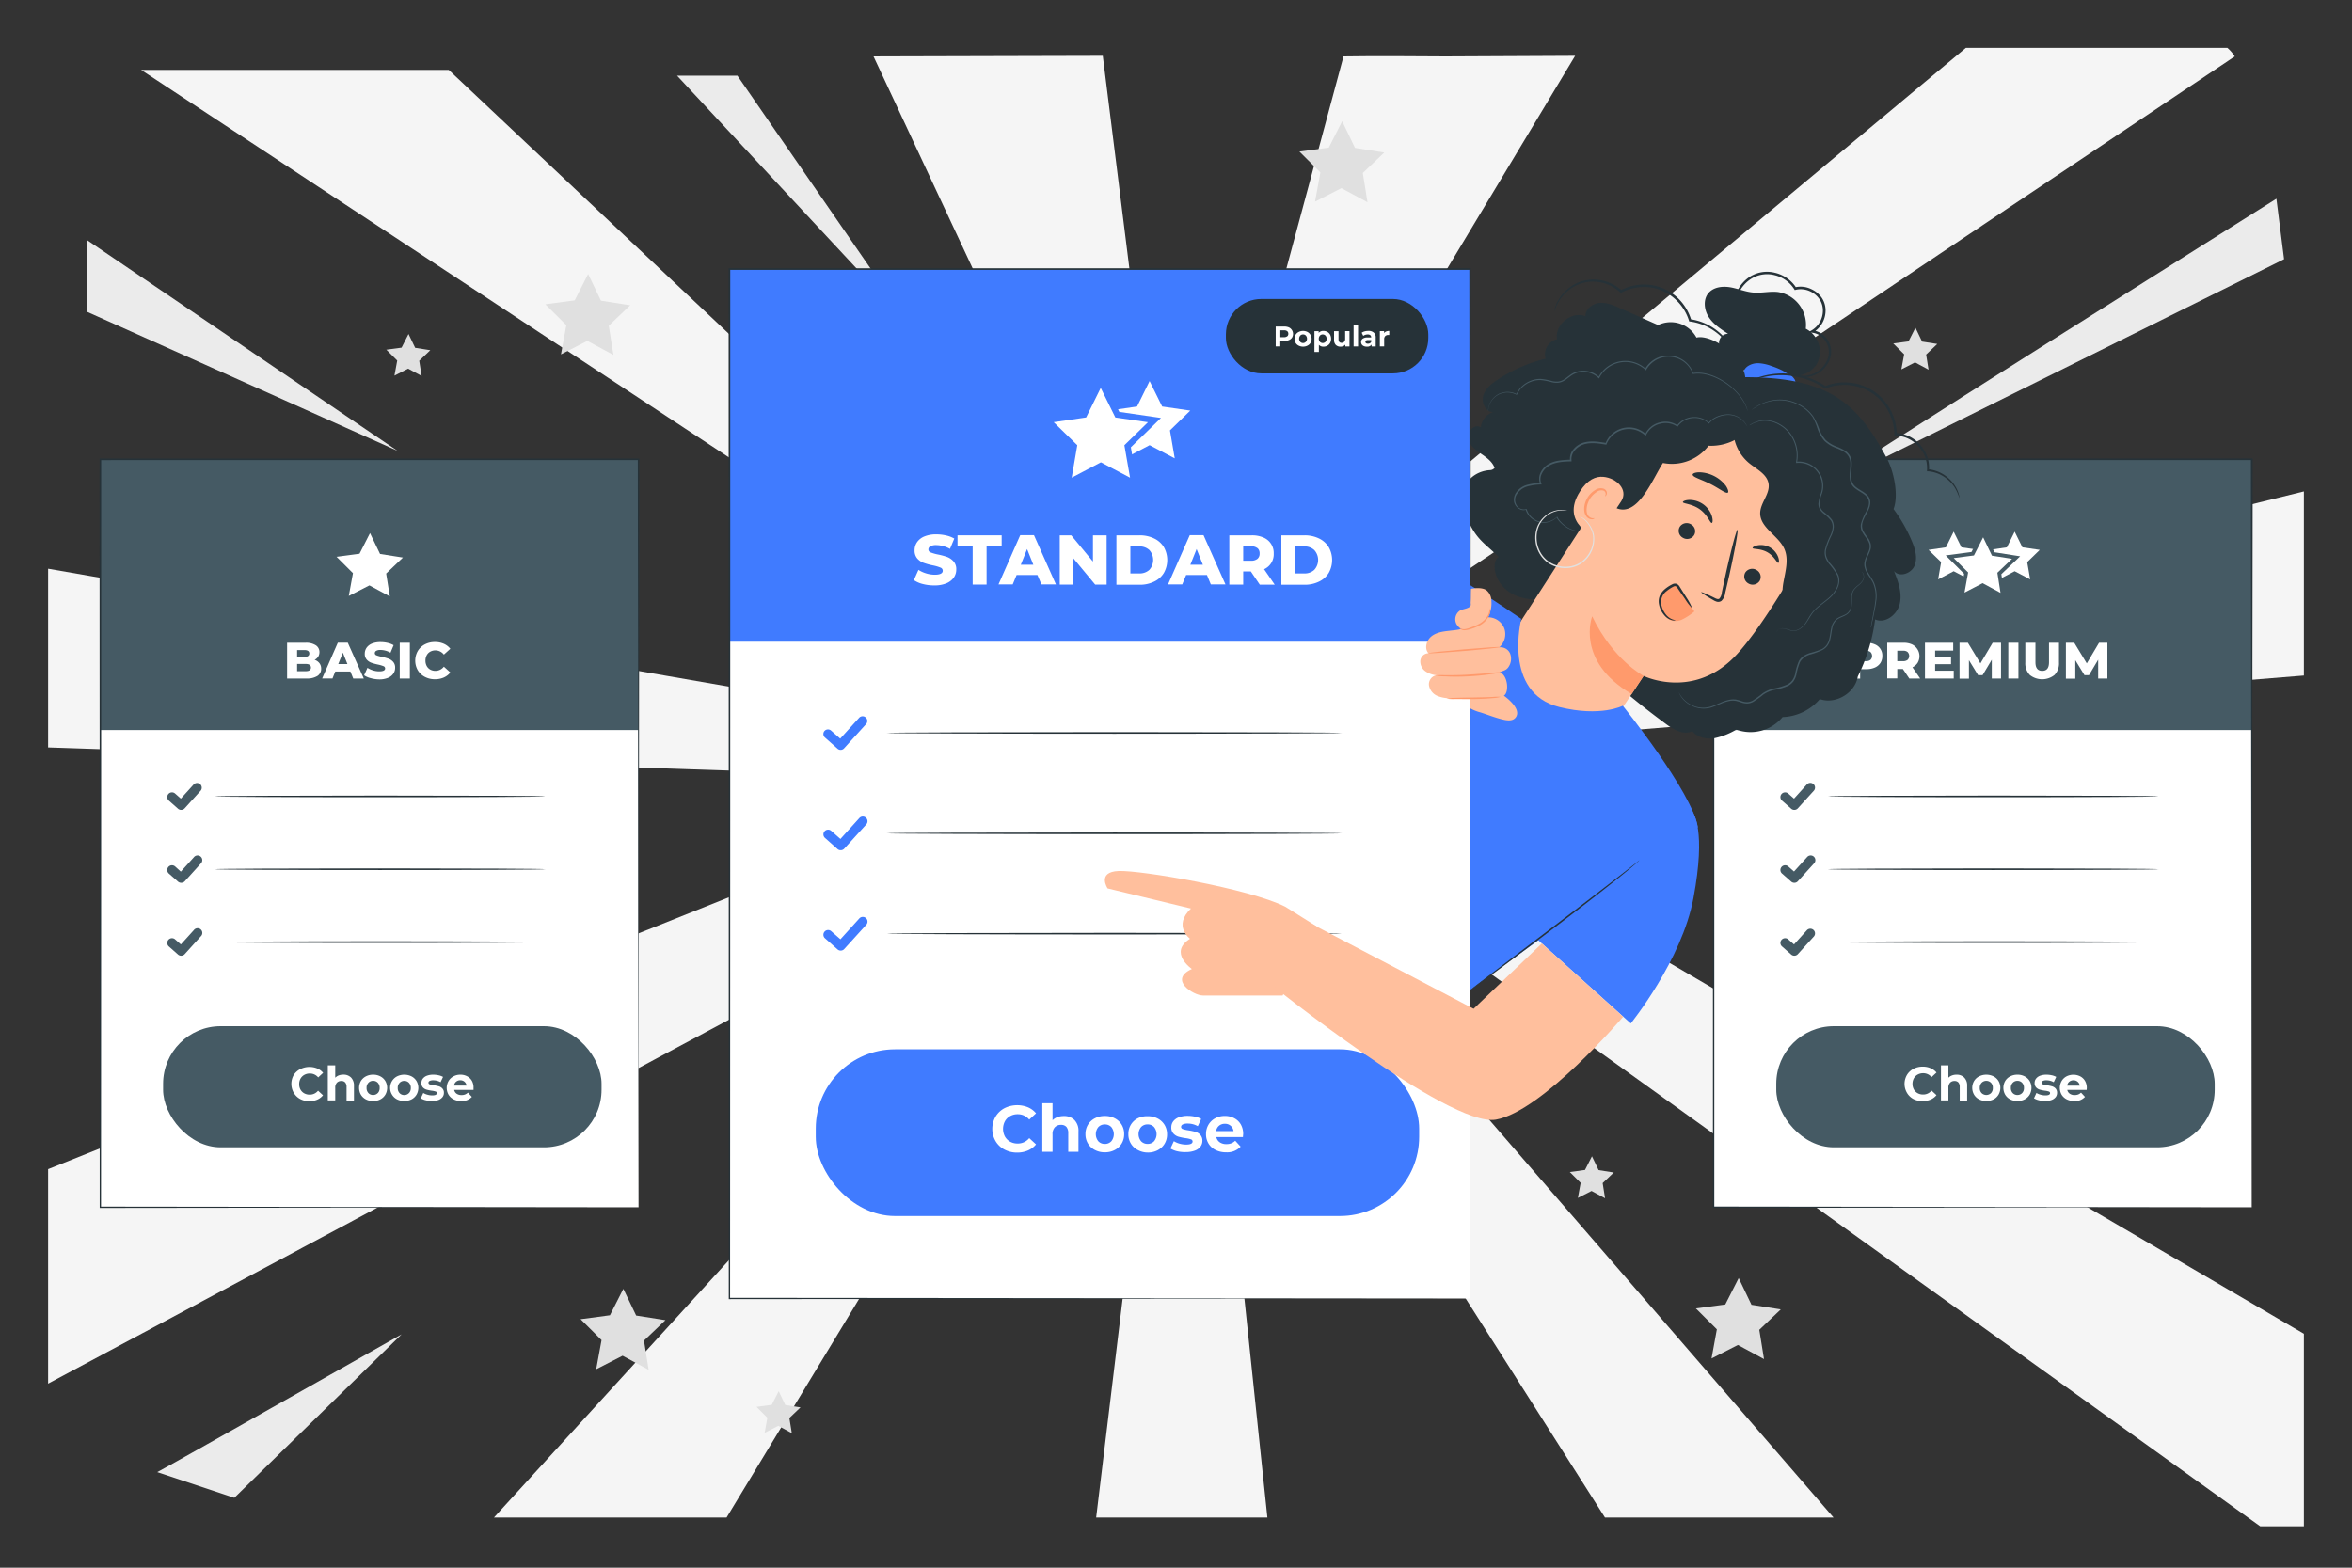 <svg xmlns="http://www.w3.org/2000/svg" viewBox="0 0 750 500"><rect x="0" y="0" width="750" height="500" fill="#333333" stroke="none"/><g id="freepik--background-complete--inject-41"><polygon points="378.68 241.55 378.71 241.56 378.7 241.53 378.68 241.54 378.68 241.55" style="fill:#f5f5f5"></polygon><polygon points="378.81 241.79 378.82 241.81 378.82 241.81 378.81 241.79" style="fill:#f5f5f5"></polygon><polygon points="378.87 241.66 378.88 241.69 378.9 241.65 378.87 241.66" style="fill:#f5f5f5"></polygon><path d="M425.78,144.6l.21.11L502.28,17.8,460.91,18s-25.16-.19-32.5,0L396.82,135.33l.44.07-18.14,105Z" style="fill:#f5f5f5"></path><path d="M710.27,15.27h-83.4L451.2,161.89l.2.17L379.07,241.3,712.61,18A12.47,12.47,0,0,0,710.27,15.27Z" style="fill:#f5f5f5"></path><path d="M734.66,156.74,380.61,244,379,242.07l.89,2.08-.41.1-.35-.11.2-.12-.31.08h0l.27-.52-.32.35,0,.14h0l-.18-1.69-.18,1.53-.11-.14.06.16-.33-.11-.61-.57.62-1-.79.87-.51-.49,1.27-.77-1.63.44-233.48-220H45L290,183.83h0l86.08,58.59-3.3.89L15.34,181.39v57L239,246s-1.35,3-1.35,3l129.77-4.24L275,269.6c0-.13-.06-.25-.1-.38L15.34,372.89V441.3L304.52,286.71l69.24-42.18,2.43-.07L157.51,484h74.18l145.2-239.6,1.64-.05L349.54,484h54.6L379,244.5l.24.22-.25-.31,1.47,1,40.4,95.18-.21.09L511.79,484h72.88L446.85,324.75a.27.27,0,0,0-.08.07l-63.35-77.39,84.18,57.29a1.27,1.27,0,0,0-.13.19L720.73,486.8h13.93V425.39L481.07,277.1l-.06.17-99.37-32-.88-1.08,353.9-28.73ZM376.64,244l-1.52-.26,1.5-.92.67.46Zm1.91.29-.11,0-1.32-.23.39-.65.56.39-.38-.13.85.58h0Zm.44.14h0l0-.12h.5l-.44.12,1,0-.44-.14.38,0,.23.54Z" style="fill:#f5f5f5"></path><path d="M336.75,142.45h0l41.85,98.64-12.34-106.5h0L351.65,17.8S274,18,278.55,18Z" style="fill:#f5f5f5"></path><polygon points="378.52 241.9 378.39 242.7 378.73 242 378.7 241.71 378.52 241.9" style="fill:#f5f5f5"></polygon><polygon points="378.83 241.66 378.85 241.68 378.85 241.66 378.83 241.66" style="fill:#f5f5f5"></polygon><path d="M578.72,156.94c2.66-2.69,147.17-93.56,147.17-93.56l2.45,19.29Z" style="fill:#ebebeb"></path><polygon points="290.36 104.12 235.14 24.14 215.9 24.14 290.36 104.12" style="fill:#ebebeb"></polygon><polygon points="27.69 76.54 27.69 99.41 126.74 143.78 27.69 76.54" style="fill:#ebebeb"></polygon><path d="M50.14,469.52c3-1.49,77.92-43.94,77.92-43.94L74.72,477.71Z" style="fill:#ebebeb"></path><polygon points="195.61 113.21 187.3 108.72 178.88 113.02 180.59 103.72 173.9 97.05 183.26 95.8 187.54 87.38 191.63 95.9 200.96 97.36 194.12 103.88 195.61 113.21" style="fill:#e0e0e0"></polygon><polygon points="436.06 64.5 427.75 60.01 419.33 64.31 421.04 55.01 414.35 48.34 423.71 47.09 427.99 38.66 432.08 47.18 441.41 48.65 434.57 55.17 436.06 64.5" style="fill:#e0e0e0"></polygon><polygon points="206.84 436.9 198.53 432.4 190.11 436.71 191.82 427.41 185.13 420.74 194.49 419.49 198.77 411.06 202.86 419.58 212.19 421.05 205.35 427.57 206.84 436.9" style="fill:#e0e0e0"></polygon><polygon points="562.5 433.47 554.18 428.97 545.77 433.27 547.47 423.98 540.78 417.31 550.15 416.06 554.43 407.63 558.51 416.15 567.85 417.62 561 424.13 562.5 433.47" style="fill:#e0e0e0"></polygon><polygon points="134.45 119.91 130.14 117.58 125.78 119.81 126.67 114.99 123.2 111.53 128.05 110.88 130.27 106.52 132.39 110.93 137.22 111.69 133.68 115.07 134.45 119.91" style="fill:#e0e0e0"></polygon><polygon points="252.49 457.09 248.18 454.76 243.82 456.99 244.7 452.17 241.23 448.71 246.09 448.06 248.31 443.7 250.42 448.12 255.26 448.87 251.71 452.25 252.49 457.09" style="fill:#e0e0e0"></polygon><polygon points="511.82 382.18 507.51 379.85 503.15 382.07 504.04 377.26 500.57 373.8 505.42 373.15 507.64 368.79 509.76 373.2 514.6 373.96 511.05 377.34 511.82 382.18" style="fill:#e0e0e0"></polygon><polygon points="614.97 117.91 610.66 115.58 606.3 117.81 607.19 113 603.72 109.54 608.57 108.89 610.79 104.52 612.91 108.94 617.75 109.7 614.2 113.08 614.97 117.91" style="fill:#e0e0e0"></polygon></g><g id="freepik--premium-option--inject-41"><rect x="546.39" y="146.49" width="171.63" height="238.56" style="fill:#fff"></rect><rect x="546.39" y="146.49" width="171.63" height="86.35" style="fill:#455a64"></rect><path d="M688.3,254c0,.15-23.6.27-52.7.27s-52.7-.12-52.7-.27,23.59-.26,52.7-.26S688.3,253.83,688.3,254Z" style="fill:#263238"></path><path d="M688.3,277.23c0,.14-23.6.26-52.7.26s-52.7-.12-52.7-.26,23.59-.26,52.7-.26S688.3,277.09,688.3,277.23Z" style="fill:#263238"></path><path d="M688.3,300.49c0,.14-23.6.26-52.7.26s-52.7-.12-52.7-.26,23.59-.27,52.7-.27S688.3,300.34,688.3,300.49Z" style="fill:#263238"></path><rect x="566.41" y="327.3" width="139.81" height="38.63" rx="18.36" style="fill:#455a64"></rect><path d="M597.85,205.51a3.81,3.81,0,0,1,2.38,3.71,4,4,0,0,1-.61,2.23,4.07,4.07,0,0,1-1.77,1.46,6.55,6.55,0,0,1-2.69.52h-2v3h-3.23V205h5.22A6.39,6.39,0,0,1,597.85,205.51Zm-1.38,4.94a1.78,1.78,0,0,0,0-2.47,2.2,2.2,0,0,0-1.5-.44h-1.8v3.34H595A2.26,2.26,0,0,0,596.47,210.45Z" style="fill:#fff"></path><path d="M606.79,213.38H605v3H601.8V205H607a6.39,6.39,0,0,1,2.69.52,4.17,4.17,0,0,1,1.81,5.87,4,4,0,0,1-1.66,1.44l2.46,3.59h-3.46Zm1.54-5.4a2.2,2.2,0,0,0-1.5-.44H605v3.34h1.8a2.26,2.26,0,0,0,1.5-.43,1.78,1.78,0,0,0,0-2.47Z" style="fill:#fff"></path><path d="M623,213.92v2.49h-9.17V205h9v2.5h-5.76v1.92h5.07v2.42h-5.07v2.09Z" style="fill:#fff"></path><path d="M635.14,216.41l0-6-2.94,4.93h-1.43l-2.92-4.77v5.89h-3V205h2.66l4,6.59,3.91-6.59h2.66l0,11.42Z" style="fill:#fff"></path><path d="M640.4,205h3.23v11.42H640.4Z" style="fill:#fff"></path><path d="M647.24,215.25a5.25,5.25,0,0,1-1.41-3.93V205h3.23v6.23c0,1.83.72,2.74,2.17,2.74s2.15-.91,2.15-2.74V205h3.18v6.33a5.25,5.25,0,0,1-1.41,3.93,6.32,6.32,0,0,1-7.91,0Z" style="fill:#fff"></path><path d="M669.06,216.41l0-6-2.93,4.93h-1.44l-2.92-4.77v5.89h-3V205h2.66l4,6.59,3.91-6.59H672l0,11.42Z" style="fill:#fff"></path><path d="M610.13,350.52a5.18,5.18,0,0,1-2.06-2,5.65,5.65,0,0,1,0-5.66,5.23,5.23,0,0,1,2.06-1.95,6.13,6.13,0,0,1,3-.71,6,6,0,0,1,2.49.49,4.92,4.92,0,0,1,1.88,1.39l-1.58,1.46a3.4,3.4,0,0,0-2.67-1.25,3.54,3.54,0,0,0-1.76.44,3.1,3.1,0,0,0-1.21,1.2,3.67,3.67,0,0,0-.43,1.76,3.61,3.61,0,0,0,.43,1.76,3.06,3.06,0,0,0,1.21,1.21,3.53,3.53,0,0,0,1.76.43,3.38,3.38,0,0,0,2.67-1.26l1.58,1.46a5,5,0,0,1-1.88,1.41,6.35,6.35,0,0,1-2.51.48A6.07,6.07,0,0,1,610.13,350.52Z" style="fill:#fff"></path><path d="M626.34,343.67a3.59,3.59,0,0,1,.94,2.7V351h-2.37v-4.31a2.12,2.12,0,0,0-.42-1.44,1.58,1.58,0,0,0-1.23-.48,1.89,1.89,0,0,0-1.43.55,2.32,2.32,0,0,0-.53,1.65v4h-2.37V339.79h2.37v3.94a3.17,3.17,0,0,1,1.14-.72,4,4,0,0,1,1.45-.25A3.33,3.33,0,0,1,626.34,343.67Z" style="fill:#fff"></path><path d="M631.08,350.63a4,4,0,0,1-1.6-1.5,4.35,4.35,0,0,1,0-4.34,4,4,0,0,1,1.6-1.49,5.21,5.21,0,0,1,4.62,0,4,4,0,0,1,1.59,1.49,4.35,4.35,0,0,1,0,4.34,4,4,0,0,1-1.59,1.5,5.3,5.3,0,0,1-4.62,0Zm3.81-2a2.29,2.29,0,0,0,.58-1.65,2.25,2.25,0,0,0-.58-1.64,2.12,2.12,0,0,0-3,0,2.22,2.22,0,0,0-.59,1.64,2.26,2.26,0,0,0,.59,1.65,2.15,2.15,0,0,0,3,0Z" style="fill:#fff"></path><path d="M641,350.63a4.06,4.06,0,0,1-1.6-1.5,4.42,4.42,0,0,1,0-4.34,4,4,0,0,1,1.6-1.49,4.93,4.93,0,0,1,2.32-.54,4.79,4.79,0,0,1,2.3.54,4,4,0,0,1,1.6,1.49,4.42,4.42,0,0,1,0,4.34,4.06,4.06,0,0,1-1.6,1.5,4.91,4.91,0,0,1-2.3.53A5,5,0,0,1,641,350.63Zm3.81-2a2.3,2.3,0,0,0,.59-1.65,2.26,2.26,0,0,0-.59-1.64,2,2,0,0,0-1.49-.62,2,2,0,0,0-1.5.62,2.22,2.22,0,0,0-.6,1.64,2.26,2.26,0,0,0,.6,1.65,2,2,0,0,0,1.5.61A2,2,0,0,0,644.82,348.61Z" style="fill:#fff"></path><path d="M650.14,350.91a4.89,4.89,0,0,1-1.55-.63l.79-1.7a4.57,4.57,0,0,0,1.32.57,5.43,5.43,0,0,0,1.52.22c1,0,1.5-.24,1.5-.74a.53.53,0,0,0-.41-.5,6,6,0,0,0-1.26-.26,11.87,11.87,0,0,1-1.65-.35,2.48,2.48,0,0,1-1.13-.7,2,2,0,0,1-.48-1.42,2.21,2.21,0,0,1,.45-1.37,2.89,2.89,0,0,1,1.3-.94,5.65,5.65,0,0,1,2-.33,7.75,7.75,0,0,1,1.72.19,5.09,5.09,0,0,1,1.42.52l-.79,1.69a4.65,4.65,0,0,0-2.35-.61,2.41,2.41,0,0,0-1.14.21.64.64,0,0,0-.38.55.55.55,0,0,0,.41.53,7.23,7.23,0,0,0,1.3.29,15,15,0,0,1,1.64.35,2.49,2.49,0,0,1,1.11.69,2,2,0,0,1,.47,1.4,2.15,2.15,0,0,1-.45,1.35,3,3,0,0,1-1.33.92,5.85,5.85,0,0,1-2.07.32A7.81,7.81,0,0,1,650.14,350.91Z" style="fill:#fff"></path><path d="M665.38,347.63h-6.17a1.91,1.91,0,0,0,.79,1.2,2.63,2.63,0,0,0,1.55.44,3.3,3.3,0,0,0,1.13-.19,2.77,2.77,0,0,0,.91-.6l1.26,1.36a4.21,4.21,0,0,1-3.36,1.32,5.48,5.48,0,0,1-2.45-.53,4,4,0,0,1-1.64-1.5,4.4,4.4,0,0,1,0-4.33,4,4,0,0,1,1.56-1.5,4.85,4.85,0,0,1,4.39,0,3.82,3.82,0,0,1,1.53,1.48,4.43,4.43,0,0,1,.55,2.24S665.42,347.23,665.38,347.63ZM659.85,345a1.93,1.93,0,0,0-.67,1.25h4a1.93,1.93,0,0,0-.67-1.24,2,2,0,0,0-1.33-.46A2,2,0,0,0,659.85,345Z" style="fill:#fff"></path><path d="M572.18,258.31a1.49,1.49,0,0,1-1-.37l-2.94-2.59a1.5,1.5,0,0,1,2-2.25l1.83,1.61,4.14-4.58a1.5,1.5,0,0,1,2.23,2l-5.14,5.67A1.5,1.5,0,0,1,572.18,258.31Z" style="fill:#455a64"></path><path d="M572.18,281.56a1.49,1.49,0,0,1-1-.37l-2.94-2.58a1.5,1.5,0,0,1,2-2.26l1.83,1.61,4.14-4.57a1.5,1.5,0,1,1,2.23,2l-5.14,5.67A1.47,1.47,0,0,1,572.18,281.56Z" style="fill:#455a64"></path><path d="M572.18,304.82a1.49,1.49,0,0,1-1-.37l-2.94-2.59a1.5,1.5,0,0,1,2-2.25l1.83,1.61,4.14-4.58a1.5,1.5,0,0,1,2.23,2l-5.14,5.67A1.5,1.5,0,0,1,572.18,304.82Z" style="fill:#455a64"></path><polygon points="642.43 169.56 644.9 174.57 650.44 175.38 646.43 179.28 647.38 184.79 642.43 182.19 637.48 184.79 638.42 179.28 634.42 175.38 639.95 174.57 642.43 169.56" style="fill:#fff"></polygon><polygon points="622.98 169.56 625.46 174.57 630.99 175.38 626.99 179.28 627.93 184.79 622.98 182.19 618.03 184.79 618.98 179.28 614.97 175.38 620.51 174.57 622.98 169.56" style="fill:#fff"></polygon><polygon points="638.71 190.22 632.2 186.71 625.63 190.07 626.96 182.81 621.73 177.59 629.05 176.61 632.39 170.02 635.59 176.68 642.89 177.83 637.54 182.93 638.71 190.22" style="fill:#fff"></polygon><path d="M620.44,177.15l8.22-1.09,3.75-7.39,3.58,7.47,8.19,1.29-6,5.71,1.31,8.19-7.29-3.94-7.38,3.77,1.49-8.15Zm21.16,1.08-6.41-1-2.81-5.86-2.94,5.79L623,178l4.59,4.58L626.43,189l5.78-3,5.71,3.09-1-6.41Z" style="fill:#455a64"></path><path d="M718,385.05c0-2.1-.1-97.55-.24-238.56l.24.24-171.61,0h0l.26-.26c0,89.26,0,171.85,0,238.56l-.21-.21,171.63.21-171.63.21h-.22v-.21c0-66.71,0-149.3,0-238.56v-.26h.28l171.61,0h.23v.23C718.11,287.5,718,383,718,385.05Z" style="fill:#263238"></path></g><g id="freepik--standard-option--inject-41"><path d="M579.31,116.14a8.28,8.28,0,0,0-3.49-11.31A10.61,10.61,0,0,0,567,93.14c-2.58-.31-5.19.37-7.78.17s-4.83-1.2-7.29-1.65-5.29-.19-7,1.65c-1.87,2-1.59,5.39-.1,7.74s3.89,3.91,6.22,5.41a2.88,2.88,0,0,0-2.86,2.5,5.79,5.79,0,0,0,1.08,4,12.63,12.63,0,0,0,11.9,5.66l6.53-.19A8.28,8.28,0,0,0,579.31,116.14Z" style="fill:#263238"></path><path d="M558.68,122.59a2.73,2.73,0,0,1-2.92-2.19,3.69,3.69,0,0,1,1.47-3.54,5.83,5.83,0,0,1,3.81-1,14.06,14.06,0,0,1,3.92.91,25.83,25.83,0,0,1,5.63,2.64,5,5,0,0,1,1.6,1.49,2.06,2.06,0,0,1,.12,2.1c-.54.88-1.75,1-2.78,1A63.62,63.62,0,0,1,558,123" style="fill:#407BFF"></path><path d="M556.53,120.39c-.77-7.32-11.1-13.89-15.56-12.72a9.33,9.33,0,0,0-12.24-4l-12.16-5.39c-2.08-.92-4.26-1.87-6.52-1.67s-4.56,2-4.48,4.25c-4.39-1.75-9.88,2.68-9.08,7.35a4.92,4.92,0,0,0-3.63,6.18,49.25,49.25,0,0,0-15.32,6.72c-2,1.29-3.93,2.88-4.57,5.13s.79,5.19,3.13,5.21a5.75,5.75,0,0,0-3.9,4.86c-1.81-1.26-4.35,1.09-4.07,3.28s2.15,3.77,3.95,5,3.79,2.57,4.51,4.65a2,2,0,0,1-1.41.71c-4.86.24-8.85,3.87-8.91,8.73,0,.45,0,.87,0,1.24,0,2.22,1.52,5.42,2.5,7.4,2.47,5,5.15,6.39,9.15,10.32-3.34,2-.76,13.72,12.17,13.54,13.32,16.64,24.05,27.12,41.2,39.77,2.45,1.81,5.64,3.64,8.34,2.24,1.6,2,4.42,2.64,6.95,2.28a22.57,22.57,0,0,0,7.09-2.77,13.25,13.25,0,0,0,14.75-4,16.37,16.37,0,0,0,11.88-5.73c5.05,1.77,11.25-1.92,12.11-7.2a57.85,57.85,0,0,0,5.52-18.21c3.26,1.45,7.1-1.56,7.88-5.05s-.54-7-1.84-10.37c1.7,2.1,5.47.8,6.52-1.68s.22-5.34-.83-7.83a48.82,48.82,0,0,0-5.85-10.28c1.71-4.43.07-12.12-2.19-16.3-9.12-16.87-17.69-25.73-45.07-25.75" style="fill:#263238"></path><path d="M527.06,132.91a7,7,0,0,1,9.17-2.51L572.6,143c10.68,5.5,9.25,22.15,3.3,32.59-6.61,11.6-15.13,25.5-21.9,32.94-13.62,15-29.88,7.06-29.88,7.06l-8,12.06-9.25,14.11c-4.22-3.92-29.8-31.44-29.8-31.44Z" style="fill:#ffbf9d"></path><path d="M542.49,188.88c.07-.14,1.67.55,4.19,1.78.63.33,1.26.58,1.62.24a3.62,3.62,0,0,0,.76-2q.57-2.68,1.2-5.63c1.77-8,3.46-14.37,3.78-14.3s-.85,6.6-2.62,14.57c-.45,2-.88,3.82-1.3,5.61a4.06,4.06,0,0,1-1.21,2.51,1.76,1.76,0,0,1-1.53.22,4.83,4.83,0,0,1-1.09-.51C543.87,190,542.41,189,542.49,188.88Z" style="fill:#263238"></path><path d="M524.12,215.58s-9.66-5-16.41-19c0,0-5.47,14.21,12.58,24.77Z" style="fill:#ff9a6c"></path><path d="M551,157.1c-.64.48-2.75-1.33-5.67-2.78s-5.59-2.15-5.58-2.94c0-.38.78-.72,2.06-.75a11,11,0,0,1,8.57,4.36C551.06,156.05,551.24,156.87,551,157.1Z" style="fill:#263238"></path><path d="M572.69,172.26c-.75.26-2-1.33-3.88-2.61s-3.75-2-3.77-2.75c0-.37.61-.73,1.65-.76a6.41,6.41,0,0,1,3.73,1.22,6.5,6.5,0,0,1,2.43,3.1C573.17,171.44,573,172.12,572.69,172.26Z" style="fill:#263238"></path><path d="M577.56,188.62a13.78,13.78,0,0,0,2.35-8.92c-.22-1.7-.87-3.34-.91-5.06-.09-3.71,2.56-6.85,3.89-10.31a15.09,15.09,0,0,0-1.63-13.7c-2.26-3.28-5.81-5.62-7.56-9.19-1.3-2.64-1.51-5.74-3-8.29-2.83-5-9.29-6.36-15-6.86-3.08,2.6-3,6.79-3,10.82a14,14,0,0,0,5,10.55c2.42,2,5.78,3.54,6.26,6.63.5,3.25-2.64,6.07-2.68,9.35-.05,4.7,5.81,7.13,7.71,11.43,1.46,3.31.34,7.12-.3,10.69s-.42,7.94,2.62,9.92A41.4,41.4,0,0,0,577.56,188.62Z" style="fill:#263238"></path><path d="M557.89,136.62a70.76,70.76,0,0,0-24.52-11.75c-2.63-.68-5.48-1.2-8-.17-2.21.9-3.81,2.84-5.19,4.8-4.3,6.11-7.22,15.3-9,22.58l4.3,10c6.83,2.83,11.42-9.17,14.79-14.42a14.7,14.7,0,0,0,14.56-5.5A16.28,16.28,0,0,0,557.89,136.62Z" style="fill:#263238"></path><path d="M517,159.83c2.28-3.64-1.5-7.39-5.77-7.75-2.34-.2-5,.85-7.43,4.69-6.52,10.22,5.09,14.67,5.3,14.38S514.33,164.08,517,159.83Z" style="fill:#ffbf9d"></path><path d="M508.44,165.29c0-.07-.26,0-.65,0a2.1,2.1,0,0,1-1.35-.82c-.83-1.09-.64-3.38.48-5.26a7,7,0,0,1,2.13-2.23,2.44,2.44,0,0,1,2.21-.51,1.07,1.07,0,0,1,.74,1.16c0,.37-.24.53-.19.59s.32,0,.51-.51a1.37,1.37,0,0,0,0-.9,1.61,1.61,0,0,0-.82-.89,3,3,0,0,0-2.87.4,7.09,7.09,0,0,0-2.44,2.46c-1.25,2.1-1.43,4.7-.22,6.07a2.27,2.27,0,0,0,1.8.77C508.26,165.52,508.46,165.33,508.44,165.29Z" style="fill:#ff9a6c"></path><path d="M504.36,168.63s0,0-.12.11a1.69,1.69,0,0,1-.4.27,2.74,2.74,0,0,1-1.88.2,7.41,7.41,0,0,1-2.79-1.24,10.46,10.46,0,0,1-1.5-1.25,7,7,0,0,1-1.35-1.76l.16,0a6,6,0,0,1-10-2.51l.19.09a2.53,2.53,0,0,1-1.91-.07,3.48,3.48,0,0,1-1.49-1.28,3.22,3.22,0,0,1-.53-2,4.18,4.18,0,0,1,.67-2,6.21,6.21,0,0,1,3.43-2.51,18.5,18.5,0,0,1,4.41-.65l-.14.24a4.24,4.24,0,0,1,.12-3.45,6.24,6.24,0,0,1,2.37-2.7,9.67,9.67,0,0,1,3.49-1.21,29,29,0,0,1,3.74-.29l-.17.21a4.53,4.53,0,0,1,1.08-3.54,6.59,6.59,0,0,1,3.22-2.12c2.42-.7,4.9-.27,7.2.11l-.2.12a8,8,0,0,1,12.9-2.94l-.27.06a6.92,6.92,0,0,1,4.77-3.82,6.83,6.83,0,0,1,5.62,1l-.21,0a6.82,6.82,0,0,1,5.32-2.68,6.71,6.71,0,0,1,4.93,1.83l-.19,0a6.72,6.72,0,0,1,2.62-1.95,8.47,8.47,0,0,1,2.79-.72,6.91,6.91,0,0,1,4.41,1l.38.24c.12.09.23.19.33.28a7.53,7.53,0,0,1,.57.52,8,8,0,0,1,.75.94c.16.27.28.48.38.63l.12.22a1.18,1.18,0,0,1-.15-.2l-.41-.61a8.28,8.28,0,0,0-.76-.91,5.81,5.81,0,0,0-.57-.5l-.33-.27-.38-.23a6.89,6.89,0,0,0-4.32-.9,8.58,8.58,0,0,0-2.72.74,6.33,6.33,0,0,0-2.51,1.89l-.09.11-.09-.1a6.4,6.4,0,0,0-4.75-1.72A6.51,6.51,0,0,0,535,136l-.09.13-.12-.09a6.51,6.51,0,0,0-5.37-.89,6.6,6.6,0,0,0-4.54,3.64l-.1.22-.17-.16a7.69,7.69,0,0,0-12.33,2.82l0,.14-.15,0c-2.3-.38-4.72-.79-7-.12a6.21,6.21,0,0,0-3,2,4.15,4.15,0,0,0-1,3.26l0,.2h-.21c-2.48.07-5,.2-7.05,1.44a5.82,5.82,0,0,0-2.24,2.53,3.91,3.91,0,0,0-.13,3.17l.1.23h-.25a18,18,0,0,0-4.33.63,5.84,5.84,0,0,0-3.26,2.36,3.24,3.24,0,0,0-.16,3.6,2.65,2.65,0,0,0,3.05,1.25l.14-.05.05.15a5.88,5.88,0,0,0,4.61,4,5.94,5.94,0,0,0,5-1.59l.1-.1.06.12a7.16,7.16,0,0,0,1.29,1.73,10.19,10.19,0,0,0,1.47,1.24,7.53,7.53,0,0,0,2.72,1.27,2.83,2.83,0,0,0,1.84-.14C504.19,168.77,504.35,168.61,504.36,168.63Z" style="fill:#455a64"></path><path d="M474.55,131.09a3.71,3.71,0,0,1,.06-.86,6.19,6.19,0,0,1,.88-2.32,6.07,6.07,0,0,1,3-2.5,6.44,6.44,0,0,1,5.19.31l-.16,0a8.29,8.29,0,0,1,4.39-4.2,8.14,8.14,0,0,1,3.39-.66,19.52,19.52,0,0,1,3.6.68,6.31,6.31,0,0,0,1.84.16,4,4,0,0,0,1.77-.56c1.12-.62,2.06-1.63,3.34-2.25A7.37,7.37,0,0,1,510,120.3l-.29,0a9.69,9.69,0,0,1,15.15-2.62l-.28,0A8.52,8.52,0,0,1,540,119.07l-.17-.1a11.62,11.62,0,0,1,4.95.38,17.51,17.51,0,0,1,4.1,1.74,20.21,20.21,0,0,1,5.54,4.6,14.2,14.2,0,0,1,2.42,3.93,7.89,7.89,0,0,1,.38,1.16,3,3,0,0,1,.1.4s-.16-.54-.56-1.52a15.11,15.11,0,0,0-2.47-3.86,20.24,20.24,0,0,0-5.53-4.49,16.89,16.89,0,0,0-4.06-1.69,11.54,11.54,0,0,0-4.82-.35l-.12,0,0-.12a8.19,8.19,0,0,0-14.8-1.23l-.11.2-.17-.15A9.34,9.34,0,0,0,510,120.51l-.12.22-.17-.18a7,7,0,0,0-7.72-1.3c-1.21.57-2.15,1.57-3.33,2.24a4.44,4.44,0,0,1-1.91.59,6.77,6.77,0,0,1-1.92-.18,19.76,19.76,0,0,0-3.55-.68,7.75,7.75,0,0,0-3.27.61,8.05,8.05,0,0,0-4.28,4l-.06.12-.11-.06a6.22,6.22,0,0,0-5-.34,6,6,0,0,0-3,2.39,6.45,6.45,0,0,0-.92,2.26C474.57,130.79,474.57,131.09,474.55,131.09Z" style="fill:#455a64"></path><path d="M566.52,201.63a1.22,1.22,0,0,1,.55-.84,2.47,2.47,0,0,1,1.16-.4,4.25,4.25,0,0,1,1.65.27,7.43,7.43,0,0,0,2,.47,3.74,3.74,0,0,0,2.24-.78,7.1,7.1,0,0,0,1.87-2.07c.55-.83,1-1.78,1.71-2.7,1.33-1.88,3.48-3.2,5.44-4.9a10,10,0,0,0,2.47-3.13,4.86,4.86,0,0,0,.22-4.05,18.62,18.62,0,0,0-2.6-3.66,7.23,7.23,0,0,1-1.17-2.09,5,5,0,0,1-.12-2.45,23.42,23.42,0,0,1,1.76-4.61,8.19,8.19,0,0,0,.67-2.35,3.72,3.72,0,0,0-.53-2.32,13.93,13.93,0,0,0-2.45-2.33,5.4,5.4,0,0,1-1.13-1.34,3.3,3.3,0,0,1-.42-1.7,11.72,11.72,0,0,1,.78-3.25,7.36,7.36,0,0,0,.37-3.11,7.26,7.26,0,0,0-2.79-5.13,7.5,7.5,0,0,0-5.26-1.51l-.22,0,0-.22a11.52,11.52,0,0,0-2.2-9.24,10.56,10.56,0,0,0-3.07-2.66,9.83,9.83,0,0,0-3.24-1.2,8.58,8.58,0,0,0-4.78.56,8,8,0,0,0-1.15.58l-.29.15-.11,0,.09-.07.28-.18a7.06,7.06,0,0,1,1.15-.61,8.41,8.41,0,0,1,4.84-.66,9.67,9.67,0,0,1,3.32,1.19,10.84,10.84,0,0,1,3.17,2.69,11.79,11.79,0,0,1,2.3,9.47l-.18-.19a7.77,7.77,0,0,1,5.5,1.55,7.63,7.63,0,0,1,3,5.37,7.79,7.79,0,0,1-.38,3.24,11.89,11.89,0,0,0-.77,3.15,3.6,3.6,0,0,0,1.43,2.77,13.24,13.24,0,0,1,2.52,2.4,4.12,4.12,0,0,1,.58,2.55,8.18,8.18,0,0,1-.69,2.46,23.25,23.25,0,0,0-1.74,4.54,4.47,4.47,0,0,0,.1,2.27,7,7,0,0,0,1.11,2,18.29,18.29,0,0,1,2.63,3.74,4.58,4.58,0,0,1,.35,2.22,6,6,0,0,1-.59,2.1,10.17,10.17,0,0,1-2.55,3.22c-2,1.72-4.14,3-5.44,4.82-.65.9-1.16,1.84-1.72,2.68a7.63,7.63,0,0,1-2,2.11,3.89,3.89,0,0,1-2.37.78,6.86,6.86,0,0,1-2-.5,4.15,4.15,0,0,0-1.6-.3,2.39,2.39,0,0,0-1.13.35A1.46,1.46,0,0,0,566.52,201.63Z" style="fill:#455a64"></path><path d="M596.57,200.2a.84.84,0,0,1,0-.26l.13-.75c.12-.67.3-1.63.53-2.86s.55-2.75.75-4.53a10.73,10.73,0,0,0-.74-5.9c-.48-1-1.19-2-1.82-3a7.26,7.26,0,0,1-.77-1.75,4.13,4.13,0,0,1-.08-2c.27-1.35,1.09-2.52,1.48-3.84a3.4,3.4,0,0,0,0-2,6.62,6.62,0,0,0-1.05-1.88,12.48,12.48,0,0,1-1.26-1.92,3.94,3.94,0,0,1-.34-2.35,17.89,17.89,0,0,1,1.92-4.42,5.75,5.75,0,0,0,.65-2.27,3,3,0,0,0-.82-2.15c-1.1-1.21-2.81-1.76-4.08-3a4.34,4.34,0,0,1-1.17-2.37,11,11,0,0,1,0-2.57c.07-.84.16-1.67.15-2.48a4.73,4.73,0,0,0-.55-2.27c-.78-1.39-2.32-2.06-3.74-2.65a10.74,10.74,0,0,1-4-2.38,12,12,0,0,1-2.17-3.82A21.63,21.63,0,0,0,578,133a12.46,12.46,0,0,0-5.7-4.4,13.35,13.35,0,0,0-5.92-.89,14.79,14.79,0,0,0-4.42,1.09,16.67,16.67,0,0,0-2.54,1.38l-.64.4-.23.13.21-.16.62-.44a15.66,15.66,0,0,1,2.53-1.44,14.7,14.7,0,0,1,4.46-1.17,13.4,13.4,0,0,1,6,.86,12.69,12.69,0,0,1,5.85,4.47,21.1,21.1,0,0,1,1.78,3.74,11.86,11.86,0,0,0,2.12,3.71,10.45,10.45,0,0,0,3.85,2.28,15.79,15.79,0,0,1,2.15,1.05,4.62,4.62,0,0,1,2.36,4.19,23.36,23.36,0,0,1-.14,2.52,10.29,10.29,0,0,0,0,2.48,3.88,3.88,0,0,0,1.06,2.17c1.18,1.19,2.89,1.74,4.09,3a3.38,3.38,0,0,1,.91,2.41,6,6,0,0,1-.69,2.41c-.69,1.48-1.64,2.82-1.89,4.32a3.56,3.56,0,0,0,.31,2.16,12.43,12.43,0,0,0,1.21,1.87,6.57,6.57,0,0,1,1.1,2,3.7,3.7,0,0,1,0,2.21c-.42,1.39-1.23,2.54-1.49,3.81a4.94,4.94,0,0,0,.8,3.56c.6,1.06,1.32,2,1.81,3.06a11,11,0,0,1,.71,6c-.22,1.79-.58,3.3-.82,4.54s-.46,2.17-.6,2.85c-.07.31-.12.55-.16.74A1.23,1.23,0,0,1,596.57,200.2Z" style="fill:#455a64"></path><path d="M593.55,182.37l.2.1a1.35,1.35,0,0,1,.44.49,2.64,2.64,0,0,1-.28,2.45,6.77,6.77,0,0,1-1.27,1.31,7.69,7.69,0,0,0-1.49,1.52,4.64,4.64,0,0,0-.61,2.31c0,.87,0,1.8-.1,2.79A3.49,3.49,0,0,1,588.9,196c-.92.61-2,.87-2.95,1.5a4.52,4.52,0,0,0-1.68,2.9c-.27,1.17-.35,2.44-.7,3.71a5.44,5.44,0,0,1-.83,1.82,5,5,0,0,1-1.55,1.35,22.16,22.16,0,0,1-3.89,1.45,5.58,5.58,0,0,0-3.28,2.36,18.19,18.19,0,0,0-1.21,4.17,6.36,6.36,0,0,1-.94,2.07,5,5,0,0,1-1.74,1.44A18.68,18.68,0,0,1,566,220a10.06,10.06,0,0,0-3.73,1.54,28,28,0,0,1-3.23,2.32,4.18,4.18,0,0,1-1.89.52,5.49,5.49,0,0,1-1.87-.33,15.48,15.48,0,0,0-1.71-.5,6.47,6.47,0,0,0-1.7-.05,12.7,12.7,0,0,0-3.12.94c-1,.41-1.92.82-2.86,1.13a8.31,8.31,0,0,1-5.24,0,8.89,8.89,0,0,1-3.43-2,8,8,0,0,1-1.54-2,5.27,5.27,0,0,1-.36-.8,9.22,9.22,0,0,0,2,2.68,8.86,8.86,0,0,0,3.39,1.92,8.19,8.19,0,0,0,5.1-.1c.92-.31,1.84-.72,2.83-1.14a12.72,12.72,0,0,1,3.2-1,6.26,6.26,0,0,1,1.78,0,14.63,14.63,0,0,1,1.75.5,5.16,5.16,0,0,0,1.77.31,4,4,0,0,0,1.75-.49,29.31,29.31,0,0,0,3.18-2.31,10.38,10.38,0,0,1,3.84-1.6,18.13,18.13,0,0,0,4-1.22,4.51,4.51,0,0,0,1.61-1.33,5.71,5.71,0,0,0,.88-1.94,18.4,18.4,0,0,1,1.25-4.26,4.57,4.57,0,0,1,1.52-1.6,9,9,0,0,1,2-.92A24.18,24.18,0,0,0,581,207a4.85,4.85,0,0,0,1.44-1.26,5.33,5.33,0,0,0,.79-1.71c.34-1.22.42-2.48.7-3.68a4.83,4.83,0,0,1,1.83-3.08c1-.67,2.1-.92,3-1.49a3.22,3.22,0,0,0,1.44-2.45c.12-.94.06-1.88.12-2.76a4.81,4.81,0,0,1,.68-2.41,7.48,7.48,0,0,1,1.54-1.54,6.32,6.32,0,0,0,1.27-1.26,2.55,2.55,0,0,0,.33-2.34A1.55,1.55,0,0,0,593.55,182.37Z" style="fill:#455a64"></path><path d="M533.06,187.07a1.65,1.65,0,0,1,2.22.5c1.5,2.23,3,4.46,4.51,6.7l.51.74a18.2,18.2,0,0,1-4,2.62,4.75,4.75,0,0,1-4,0,5.29,5.29,0,0,1-2.12-2.52c-.69-1.69-1.25-3.42-.48-5.07C530.26,188.83,532,187.75,533.06,187.07Z" style="fill:#ff9a6c"></path><path d="M499.72,162.82a6.38,6.38,0,0,0-2.08-.21,8.17,8.17,0,0,0-5.22,2.2,8.7,8.7,0,0,0-2.25,3.28,9.82,9.82,0,0,0-.54,4.53,10,10,0,0,0,1.79,4.71,9.11,9.11,0,0,0,4.31,3.26,9.79,9.79,0,0,0,5.39.42,8.85,8.85,0,0,0,4.44-2.38,9.41,9.41,0,0,0,2.74-7.85,8.26,8.26,0,0,0-1.19-3.06,8.94,8.94,0,0,0-1.57-1.91,5.37,5.37,0,0,0-1.3-.87,1.3,1.3,0,0,0-.52-.16,6,6,0,0,1,1.69,1.17,9,9,0,0,1,2.57,4.87,9.14,9.14,0,0,1-2.72,7.51,8.47,8.47,0,0,1-4.23,2.24,9.47,9.47,0,0,1-5.14-.42,8.72,8.72,0,0,1-4.1-3.08,9.65,9.65,0,0,1-1.74-4.5,9.48,9.48,0,0,1,.48-4.35,8.44,8.44,0,0,1,2.11-3.17,8.28,8.28,0,0,1,5-2.26C499,162.7,499.71,162.88,499.72,162.82Z" style="fill:#e0e0e0"></path><path d="M540.21,170.69a2.62,2.62,0,0,1-3.58.82,2.52,2.52,0,0,1-1-3.47,2.63,2.63,0,0,1,3.58-.82A2.5,2.5,0,0,1,540.21,170.69Z" style="fill:#263238"></path><path d="M561.11,185.28a2.64,2.64,0,0,1-3.58.82,2.53,2.53,0,0,1-1-3.48,2.64,2.64,0,0,1,3.58-.82A2.53,2.53,0,0,1,561.11,185.28Z" style="fill:#263238"></path><path d="M567.09,179.52c-.43.18-1.26-2.11-3.52-3.39s-4.65-.89-4.71-1.36c0-.21.54-.64,1.6-.84a5.87,5.87,0,0,1,6.58,3.79C567.39,178.74,567.3,179.45,567.09,179.52Z" style="fill:#263238"></path><path d="M545.86,166.79c-.53.12-1.31-2.57-3.85-4.37s-5.34-1.75-5.38-2.28c0-.25.68-.63,1.94-.69a7.55,7.55,0,0,1,4.6,1.42,7.33,7.33,0,0,1,2.76,3.89C546.26,166,546.1,166.74,545.86,166.79Z" style="fill:#263238"></path><path d="M534.26,197.83s-.36.14-1,0a4.67,4.67,0,0,1-2.42-1.47,7.33,7.33,0,0,1-1.85-3.77,4.59,4.59,0,0,1,.28-2.56,6.09,6.09,0,0,1,1.67-2.17,11.33,11.33,0,0,1,2.23-1.45,1.81,1.81,0,0,1,1.5-.19,2.24,2.24,0,0,1,1,1l2.16,3.44A17.17,17.17,0,0,1,539.6,194a16.84,16.84,0,0,1-2.3-3c-.72-1-1.49-2.15-2.31-3.34-.44-.72-.76-.89-1.48-.5a11.42,11.42,0,0,0-2.07,1.37,4.34,4.34,0,0,0-1.74,4,7.34,7.34,0,0,0,1.54,3.49,4.94,4.94,0,0,0,2.08,1.54C533.9,197.75,534.27,197.76,534.26,197.83Z" style="fill:#263238"></path><path d="M624.85,158.93a16,16,0,0,0-1.56-3.49,11.84,11.84,0,0,0-3.08-3.18,10.83,10.83,0,0,0-5.43-1.95l-.31,0,0-.32a10,10,0,0,0-2.31-7.16,10.11,10.11,0,0,0-7.69-3.9h-.39v-.39a16.35,16.35,0,0,0-4.71-11.16,15.68,15.68,0,0,0-8.48-4.38,16.3,16.3,0,0,0-8.73.88l-.18.07-.17-.11a24.37,24.37,0,0,0-9.34-3.76,25.31,25.31,0,0,0-7.88-.21,34.17,34.17,0,0,0-6.76,1.75s.13-.1.41-.24.7-.36,1.26-.58a23.64,23.64,0,0,1,5-1.37,25.24,25.24,0,0,1,8.05,0,24.82,24.82,0,0,1,9.65,3.76l-.35,0a16.83,16.83,0,0,1,9.14-1,16.28,16.28,0,0,1,8.93,4.58,17,17,0,0,1,4.92,11.73l-.39-.39a10.87,10.87,0,0,1,8.25,4.24A10.61,10.61,0,0,1,615.1,150l-.28-.33a11,11,0,0,1,5.67,2.17,11.44,11.44,0,0,1,3.08,3.39,10.21,10.21,0,0,1,1.12,2.67A4.57,4.57,0,0,1,624.85,158.93Z" style="fill:#263238"></path><path d="M560.79,107.4a7.1,7.1,0,0,1-2.88-1.18,10.91,10.91,0,0,1-4.78-7,10.07,10.07,0,0,1,.67-6,11.29,11.29,0,0,1,4.59-5.21A10.31,10.31,0,0,1,566,87a11,11,0,0,1,6.8,4.83l-.45-.19a7.85,7.85,0,0,1,5.22.57A8.2,8.2,0,0,1,581,95.1a7.27,7.27,0,0,1,1.12,4.17,8.08,8.08,0,0,1-4.05,6.79l-.15-.72a6.64,6.64,0,0,1,5.13,3.55,6.85,6.85,0,0,1,.44,5.67,8.81,8.81,0,0,1-7.06,5.65,10.92,10.92,0,0,1-6-.89,9.4,9.4,0,0,1-1.42-.76c-.3-.21-.45-.32-.44-.34s.66.38,1.95.87a11.07,11.07,0,0,0,5.79.65,8.3,8.3,0,0,0,6.52-5.39,6.17,6.17,0,0,0-.46-5.11,5.92,5.92,0,0,0-4.56-3.14l-1.29-.1,1.13-.62a7.31,7.31,0,0,0,3.62-6.13,6.56,6.56,0,0,0-1-3.71,7.4,7.4,0,0,0-3-2.59,7.06,7.06,0,0,0-4.67-.52l-.29.08-.16-.26a10.23,10.23,0,0,0-6.28-4.49,9.54,9.54,0,0,0-7.08.93,10.68,10.68,0,0,0-4.37,4.84,9.55,9.55,0,0,0-.72,5.61,10.79,10.79,0,0,0,4.41,6.83A15.23,15.23,0,0,0,560.79,107.4Z" style="fill:#263238"></path><path d="M495.66,99.17a1.83,1.83,0,0,1,.08-.51,8.94,8.94,0,0,1,.45-1.41,12.83,12.83,0,0,1,3.16-4.59,12.69,12.69,0,0,1,7.72-3.46,13.5,13.5,0,0,1,10.1,3.47l-.45-.06a16.1,16.1,0,0,1,11.11-1.46,15.61,15.61,0,0,1,7.47,4.18,16,16,0,0,1,4,6.74l-.31-.26a17.75,17.75,0,0,1,8.19,3.38,18.48,18.48,0,0,1,4.67,5.07,16.26,16.26,0,0,1,1.82,4.08,7.18,7.18,0,0,1,.31,1.55,24.42,24.42,0,0,0-2.51-5.39,18.28,18.28,0,0,0-4.65-4.81,17.38,17.38,0,0,0-7.92-3.15l-.24,0-.07-.23a15.41,15.41,0,0,0-3.86-6.38,14.81,14.81,0,0,0-7.08-4,15.43,15.43,0,0,0-10.56,1.35l-.25.13-.2-.19a12.91,12.91,0,0,0-9.52-3.37A12.39,12.39,0,0,0,499.68,93a13.44,13.44,0,0,0-3.25,4.33C495.89,98.51,495.72,99.19,495.66,99.17Z" style="fill:#263238"></path><path d="M434.35,174.28s1.08-1.92,9.41-.83,41.33,23.94,41.33,23.94-6,23.61,12.15,28.11c13.22,3.28,20.23-.41,20.23-.41s22.13,27.52,23.94,38.74c0,0-106.65,74.62-89.34,66.51l-17.72.2Z" style="fill:#407BFF"></path><path d="M539.68,258.78c.29.79,4.42,5.71.33,27.63-3.72,19.91-20,40-20,40L487.55,297.2Z" style="fill:#407BFF"></path><path d="M522.75,274.39a3.31,3.31,0,0,1-.5.49l-1.49,1.3c-1.32,1.11-3.24,2.7-5.65,4.62-4.81,3.84-11.53,9.05-19,14.73S481.81,306.3,476.86,310l-5.88,4.3-1.62,1.15a2.82,2.82,0,0,1-.58.37,3.83,3.83,0,0,1,.52-.45l1.56-1.23,5.78-4.43,19.15-14.55c7.48-5.68,14.23-10.84,19.09-14.61l5.75-4.49,1.55-1.22A4.06,4.06,0,0,1,522.75,274.39Z" style="fill:#263238"></path><rect x="232.57" y="85.84" width="236.21" height="328.31" style="fill:#fff"></rect><rect x="232.57" y="85.84" width="236.21" height="118.83" style="fill:#407BFF"></rect><rect x="390.91" y="95.36" width="64.54" height="23.73" rx="11.28" style="fill:#263238"></rect><path d="M427.88,233.77c0,.14-32.48.26-72.52.26s-72.54-.12-72.54-.26,32.47-.26,72.54-.26S427.88,233.62,427.88,233.77Z" style="fill:#263238"></path><path d="M427.88,265.77c0,.14-32.48.26-72.52.26s-72.54-.12-72.54-.26,32.47-.26,72.54-.26S427.88,265.63,427.88,265.77Z" style="fill:#263238"></path><path d="M427.88,297.78c0,.14-32.48.26-72.52.26s-72.54-.12-72.54-.26,32.47-.26,72.54-.26S427.88,297.63,427.88,297.78Z" style="fill:#263238"></path><rect x="260.13" y="334.67" width="192.41" height="53.17" rx="25.26" style="fill:#407BFF"></rect><path d="M294.33,186.29a8.89,8.89,0,0,1-2.92-1.26l1.46-3.27a9.36,9.36,0,0,0,2.45,1.12,9.48,9.48,0,0,0,2.74.43c1.7,0,2.56-.43,2.56-1.28a1.06,1.06,0,0,0-.73-1,13.21,13.21,0,0,0-2.35-.69,20.51,20.51,0,0,1-3-.82,5,5,0,0,1-2.05-1.4,3.82,3.82,0,0,1-.85-2.6,4.48,4.48,0,0,1,.79-2.6,5.23,5.23,0,0,1,2.34-1.83,9.66,9.66,0,0,1,3.83-.67,13.59,13.59,0,0,1,3.05.35,9.15,9.15,0,0,1,2.65,1l-1.37,3.3a9.11,9.11,0,0,0-4.35-1.21,3.64,3.64,0,0,0-1.93.39,1.16,1.16,0,0,0-.61,1,1,1,0,0,0,.72.94,13.34,13.34,0,0,0,2.31.66,21.59,21.59,0,0,1,3,.81,5.26,5.26,0,0,1,2,1.4,3.68,3.68,0,0,1,.86,2.59,4.44,4.44,0,0,1-.78,2.56,5.44,5.44,0,0,1-2.36,1.83,9.67,9.67,0,0,1-3.82.68A14.27,14.27,0,0,1,294.33,186.29Z" style="fill:#fff"></path><path d="M310.16,174.26h-4.83v-3.53h14.08v3.53H314.6v12.19h-4.44Z" style="fill:#fff"></path><path d="M330.81,183.4h-6.64l-1.24,3H318.4l6.93-15.72h4.38l7,15.72h-4.62Zm-1.3-3.28-2-5-2,5Z" style="fill:#fff"></path><path d="M352.88,170.73v15.72h-3.66l-6.94-8.37v8.37h-4.35V170.73h3.66l6.93,8.38v-8.38Z" style="fill:#fff"></path><path d="M356,170.73h7.43a10.45,10.45,0,0,1,4.58,1,7.26,7.26,0,0,1,3.1,2.74,8.38,8.38,0,0,1,0,8.3,7.2,7.2,0,0,1-3.1,2.74,10.31,10.31,0,0,1-4.58,1H356Zm7.25,12.17a4.59,4.59,0,0,0,3.25-1.14,4.72,4.72,0,0,0,0-6.33,4.55,4.55,0,0,0-3.25-1.15h-2.8v8.62Z" style="fill:#fff"></path><path d="M384.87,183.4h-6.64l-1.24,3h-4.53l6.93-15.72h4.38l7,15.72H386.1Zm-1.3-3.28-2-5-2,5Z" style="fill:#fff"></path><path d="M398.86,182.27h-2.43v4.18H392V170.73h7.18a9,9,0,0,1,3.7.71,5.31,5.31,0,0,1,3.28,5.11,5.22,5.22,0,0,1-3.07,5l3.39,4.94h-4.76Zm2.11-7.43a3.12,3.12,0,0,0-2.07-.6h-2.47v4.6h2.47a3.12,3.12,0,0,0,2.07-.6,2.1,2.1,0,0,0,.69-1.69A2.17,2.17,0,0,0,401,174.84Z" style="fill:#fff"></path><path d="M408.6,170.73H416a10.45,10.45,0,0,1,4.58,1,7.32,7.32,0,0,1,3.1,2.74,8.38,8.38,0,0,1,0,8.3,7.26,7.26,0,0,1-3.1,2.74,10.31,10.31,0,0,1-4.58,1H408.6Zm7.25,12.17a4.54,4.54,0,0,0,3.24-1.14,4.69,4.69,0,0,0,0-6.33,4.51,4.51,0,0,0-3.24-1.15H413v8.62Z" style="fill:#fff"></path><path d="M411,104.42a2.3,2.3,0,0,1,1,3.25,2.15,2.15,0,0,1-1,.79,3.46,3.46,0,0,1-1.46.28h-1.28v1.75h-1.47v-6.35h2.75A3.62,3.62,0,0,1,411,104.42Zm-.54,2.84a1,1,0,0,0,.35-.81,1,1,0,0,0-.35-.83,1.54,1.54,0,0,0-1-.28h-1.19v2.2h1.19A1.54,1.54,0,0,0,410.43,107.26Z" style="fill:#fff"></path><path d="M414.14,110.24a2.36,2.36,0,0,1-1-.89,2.59,2.59,0,0,1,0-2.6,2.43,2.43,0,0,1,1-.89,3.14,3.14,0,0,1,2.76,0,2.52,2.52,0,0,1,1,3.49,2.4,2.4,0,0,1-1,.89,3.14,3.14,0,0,1-2.76,0Zm2.27-1.21a1.55,1.55,0,0,0,0-2,1.16,1.16,0,0,0-.89-.37,1.19,1.19,0,0,0-.9.37,1.55,1.55,0,0,0,0,2,1.19,1.19,0,0,0,.9.37A1.16,1.16,0,0,0,416.41,109Z" style="fill:#fff"></path><path d="M423.26,105.85a2.19,2.19,0,0,1,.88.88,2.88,2.88,0,0,1,0,2.64,2.19,2.19,0,0,1-.88.88,2.44,2.44,0,0,1-1.23.31,1.84,1.84,0,0,1-1.47-.59v2.28h-1.42v-6.64h1.35v.56a1.89,1.89,0,0,1,1.54-.63A2.44,2.44,0,0,1,423.26,105.85Zm-.59,3.18a1.55,1.55,0,0,0,0-2,1.26,1.26,0,0,0-1.78,0,1.55,1.55,0,0,0,0,2,1.26,1.26,0,0,0,1.78,0Z" style="fill:#fff"></path><path d="M430.32,105.61v4.88H429v-.58a1.94,1.94,0,0,1-.67.49,2.13,2.13,0,0,1-.84.16,2.1,2.1,0,0,1-1.53-.55,2.23,2.23,0,0,1-.56-1.64v-2.76h1.42v2.55c0,.79.33,1.18,1,1.18a1.06,1.06,0,0,0,.81-.33,1.38,1.38,0,0,0,.31-1v-2.41Z" style="fill:#fff"></path><path d="M431.63,103.76h1.42v6.73h-1.42Z" style="fill:#fff"></path><path d="M438.07,106.08a2,2,0,0,1,.61,1.63v2.78h-1.32v-.61a1.58,1.58,0,0,1-1.49.68,2.29,2.29,0,0,1-1-.19,1.48,1.48,0,0,1-.63-.52,1.44,1.44,0,0,1-.22-.77,1.29,1.29,0,0,1,.52-1.07,2.61,2.61,0,0,1,1.58-.39h1.12a.91.91,0,0,0-.28-.71,1.26,1.26,0,0,0-.84-.25,2.27,2.27,0,0,0-.77.13,2,2,0,0,0-.64.33l-.5-1a3.09,3.09,0,0,1,.95-.44,4.43,4.43,0,0,1,1.15-.15A2.52,2.52,0,0,1,438.07,106.08Zm-1.2,3.36a.87.87,0,0,0,.39-.49v-.5h-1q-.87,0-.87.57a.49.49,0,0,0,.22.43.91.91,0,0,0,.58.16A1.19,1.19,0,0,0,436.87,109.44Z" style="fill:#fff"></path><path d="M442,105.72a2.59,2.59,0,0,1,1-.18v1.3h-.32a1.29,1.29,0,0,0-.95.34,1.35,1.35,0,0,0-.35,1v2.3H440v-4.88h1.35v.64A1.63,1.63,0,0,1,442,105.72Z" style="fill:#fff"></path><path d="M320.29,366.64a7.21,7.21,0,0,1-2.83-2.7,7.81,7.81,0,0,1,0-7.79,7.26,7.26,0,0,1,2.83-2.69,9.06,9.06,0,0,1,7.5-.3,6.83,6.83,0,0,1,2.58,1.92l-2.17,2a4.69,4.69,0,0,0-3.68-1.71,4.85,4.85,0,0,0-2.42.6,4.21,4.21,0,0,0-1.66,1.66,5.26,5.26,0,0,0,0,4.84,4.27,4.27,0,0,0,1.66,1.66,4.85,4.85,0,0,0,2.42.59A4.64,4.64,0,0,0,328.2,363l2.17,2a6.84,6.84,0,0,1-2.59,1.94,8.7,8.7,0,0,1-3.45.67A8.49,8.49,0,0,1,320.29,366.64Z" style="fill:#fff"></path><path d="M342.61,357.21a4.94,4.94,0,0,1,1.29,3.72v6.43h-3.26v-5.93a3,3,0,0,0-.58-2,2.16,2.16,0,0,0-1.7-.66,2.59,2.59,0,0,0-2,.77,3.14,3.14,0,0,0-.73,2.26v5.56h-3.26v-15.5h3.26v5.43a4.29,4.29,0,0,1,1.57-1,5.64,5.64,0,0,1,2-.34A4.59,4.59,0,0,1,342.61,357.21Z" style="fill:#fff"></path><path d="M349.13,366.78a5.49,5.49,0,0,1-2.21-2.06,5.63,5.63,0,0,1-.79-3,5.69,5.69,0,0,1,.79-3,5.54,5.54,0,0,1,2.21-2.05,6.66,6.66,0,0,1,3.18-.74,6.59,6.59,0,0,1,3.17.74,5.51,5.51,0,0,1,2.2,2.05,5.69,5.69,0,0,1,.79,3,5.63,5.63,0,0,1-.79,3,5.47,5.47,0,0,1-2.2,2.06,6.59,6.59,0,0,1-3.17.74A6.66,6.66,0,0,1,349.13,366.78Zm5.24-2.77a3.62,3.62,0,0,0,0-4.54,2.73,2.73,0,0,0-2.06-.84,2.78,2.78,0,0,0-2.07.84,3.59,3.59,0,0,0,0,4.54,2.78,2.78,0,0,0,2.07.84A2.73,2.73,0,0,0,354.37,364Z" style="fill:#fff"></path><path d="M362.8,366.78a5.47,5.47,0,0,1-2.2-2.06,5.63,5.63,0,0,1-.79-3,5.69,5.69,0,0,1,.79-3,5.51,5.51,0,0,1,2.2-2.05A6.67,6.67,0,0,1,366,356a6.59,6.59,0,0,1,3.17.74,5.55,5.55,0,0,1,2.19,2.05,5.69,5.69,0,0,1,.79,3,5.63,5.63,0,0,1-.79,3,5.5,5.5,0,0,1-2.19,2.06,6.59,6.59,0,0,1-3.17.74A6.67,6.67,0,0,1,362.8,366.78ZM368,364a3.59,3.59,0,0,0,0-4.54,2.71,2.71,0,0,0-2.05-.84,2.75,2.75,0,0,0-2.07.84,3.55,3.55,0,0,0,0,4.54,2.75,2.75,0,0,0,2.07.84A2.71,2.71,0,0,0,368,364Z" style="fill:#fff"></path><path d="M375.36,367.18a7.12,7.12,0,0,1-2.13-.87l1.09-2.34a6.72,6.72,0,0,0,1.81.79,7.7,7.7,0,0,0,2.09.3q2.07,0,2.07-1a.73.73,0,0,0-.57-.69A8.27,8.27,0,0,0,378,363a17.08,17.08,0,0,1-2.28-.48,3.55,3.55,0,0,1-1.55-1,2.72,2.72,0,0,1-.66-2,3.08,3.08,0,0,1,.62-1.89,3.92,3.92,0,0,1,1.79-1.28,7.62,7.62,0,0,1,2.79-.46,10.62,10.62,0,0,1,2.37.26,6.31,6.31,0,0,1,1.95.72l-1.08,2.32a6.47,6.47,0,0,0-3.24-.84,3.37,3.37,0,0,0-1.57.29.88.88,0,0,0-.52.75.74.74,0,0,0,.57.73,9.25,9.25,0,0,0,1.79.4,19.73,19.73,0,0,1,2.26.49,3.44,3.44,0,0,1,1.52.95,2.7,2.7,0,0,1,.65,1.92,3,3,0,0,1-.63,1.86,4,4,0,0,1-1.83,1.26,8.1,8.1,0,0,1-2.84.45A10.88,10.88,0,0,1,375.36,367.18Z" style="fill:#fff"></path><path d="M396.34,362.66h-8.49a2.66,2.66,0,0,0,1.08,1.65,3.62,3.62,0,0,0,2.13.6,4.22,4.22,0,0,0,1.56-.26,3.79,3.79,0,0,0,1.26-.82l1.73,1.88a5.82,5.82,0,0,1-4.63,1.81,7.3,7.3,0,0,1-3.37-.74,5.41,5.41,0,0,1-2.25-2.06,5.63,5.63,0,0,1-.79-3,5.79,5.79,0,0,1,.78-3,5.46,5.46,0,0,1,2.15-2.06,6.24,6.24,0,0,1,3.06-.74,6.16,6.16,0,0,1,3,.71,5.13,5.13,0,0,1,2.1,2,6.06,6.06,0,0,1,.76,3.08S396.38,362.12,396.34,362.66Zm-7.62-3.61a2.63,2.63,0,0,0-.92,1.71h5.54a2.68,2.68,0,0,0-2.76-2.34A2.79,2.79,0,0,0,388.72,359.05Z" style="fill:#fff"></path><path d="M268.07,239.17a1.48,1.48,0,0,1-1-.38l-4-3.55a1.49,1.49,0,0,1-.14-2.12A1.51,1.51,0,0,1,265,233l2.93,2.58,6.07-6.7a1.5,1.5,0,0,1,2.23,2l-7.07,7.8A1.49,1.49,0,0,1,268.07,239.17Z" style="fill:#407BFF"></path><path d="M268.07,271.17a1.47,1.47,0,0,1-1-.37l-4-3.56a1.5,1.5,0,1,1,2-2.25l2.93,2.58,6.07-6.71a1.5,1.5,0,0,1,2.23,2l-7.07,7.8A1.48,1.48,0,0,1,268.07,271.17Z" style="fill:#407BFF"></path><path d="M268.07,303.18a1.48,1.48,0,0,1-1-.38l-4-3.55a1.5,1.5,0,1,1,2-2.25l2.93,2.57,6.07-6.7a1.5,1.5,0,0,1,2.23,2l-7.07,7.8A1.49,1.49,0,0,1,268.07,303.18Z" style="fill:#407BFF"></path><polygon points="366.58 121.53 370.59 129.65 379.55 130.95 373.07 137.27 374.6 146.19 366.58 141.98 358.57 146.19 360.1 137.27 353.62 130.95 362.58 129.65 366.58 121.53" style="fill:#fff"></polygon><polygon points="351.01 121.53 356.31 132.26 368.15 133.98 359.58 142.33 361.6 154.12 351.01 148.55 340.43 154.12 342.45 142.33 333.88 133.98 345.72 132.26 351.01 121.53" style="fill:#fff"></polygon><path d="M362.89,155.89,351,149.65l-11.88,6.24,2.27-13.22-9.61-9.37,13.28-1.93,5.94-12,5.93,12,13.28,1.93-9.61,9.36ZM336,134.65l7.52,7.34-1.78,10.36,9.31-4.9,9.3,4.9L358.54,142l7.52-7.34-10.4-1.51L351,123.72l-4.66,9.42Z" style="fill:#407BFF"></path><path d="M468.78,414.16c0-2.1-.1-134.21-.24-328.32l.24.24-236.18,0h0l.26-.26c0,122.85,0,236.51-.05,328.32l-.21-.21,236.21.21-236.21.21h-.21v-.21c0-91.81,0-205.47-.05-328.32v-.26h.29l236.18,0H469v.23C468.87,280,468.78,412.06,468.78,414.16Z" style="fill:#263238"></path><path d="M353.19,283.35s-3.5-5.26,3.51-5.55,41.47,5.55,53.15,11.39l10.22,6.42L409,317.51H383.56c-2.92,0-11.09-5-3.5-8.46,0,0-7.59-5.26-.58-9.64,0,0-5.55-4.09.29-9.64Z" style="fill:#ffbf9d"></path><path d="M411.9,291.36l58,30.38,21.76-20.82,25.93,23.36S491.89,354.46,477,357.09s-72.88-44-72.88-44Z" style="fill:#ffbf9d"></path><path d="M472.75,198l-.54.31a10.2,10.2,0,0,1-2.67.93,9.45,9.45,0,0,0-1.31.24,5.11,5.11,0,0,0-.73.48c-1.59.93-3.61,1-5.39,1.23-2,.21-4.15.52-5.71,1.81s-2.26,3.86-.89,5.35a2.65,2.65,0,0,0-2.59,2.36,3.8,3.8,0,0,0,1.56,3.35,7.17,7.17,0,0,0,3.6,1.3,2.92,2.92,0,0,0-2.41,3.27,4.47,4.47,0,0,0,2.75,3.36,10.33,10.33,0,0,0,4.45.68,52,52,0,0,1,5.86.12s0,1.93,0,2.8c0,1.18,0,.26,0,.26a12.76,12.76,0,0,0,3.38,1.37c2.63.86,4.33,1.56,6.7,2.17,1.77.46,3.51.68,4.46-.51,2.29-2.86-3.73-7-3.73-7,1.77-1,1.29-6.67-1.34-7.44,1.3-.64,2.12-.57,2.89-1.81a4.63,4.63,0,0,0,.46-4.16,3.32,3.32,0,0,0-3.49-2,5.56,5.56,0,0,0,1.61-6.08,5.51,5.51,0,0,0-2.65-2.91,5.61,5.61,0,0,0-1.92-.57,2.16,2.16,0,0,0-.76,0,1,1,0,0,0-.31.16C473.59,197.3,473.21,197.69,472.75,198Z" style="fill:#ffbf9d"></path><path d="M475.56,191.48a4.37,4.37,0,0,0-1.61-3.26c-1.22-.83-3.42-.73-4.87-.41-.09,1.76,0,2.65-.12,4.41,0,.37.11.66-.06,1-.45.87-2.36,1-3.24,1.45a3.33,3.33,0,0,0-1.21,4.41,4.46,4.46,0,0,0,4.31,2.13,6.89,6.89,0,0,0,4.38-2.37A9.7,9.7,0,0,0,475.56,191.48Z" style="fill:#ffbf9d"></path><path d="M478.55,206.37c0,.14-5.13.7-11.49,1.24s-11.53.87-11.54.72,5.13-.7,11.49-1.24S478.54,206.22,478.55,206.37Z" style="fill:#ff9a6c"></path><path d="M478.55,214.4a15.36,15.36,0,0,1-3,.6,73.4,73.4,0,0,1-7.38.72c-2.9.15-5.52.12-7.42,0a15,15,0,0,1-3.06-.3,20.24,20.24,0,0,1,3.07-.07c1.89,0,4.5,0,7.38-.18s5.48-.37,7.36-.56A21.93,21.93,0,0,1,478.55,214.4Z" style="fill:#ff9a6c"></path><path d="M478.55,222.25a10.76,10.76,0,0,1-2.51.4c-1.56.16-3.72.28-6.11.31s-4.55,0-6.11,0a12.59,12.59,0,0,1-2.54-.14,12.07,12.07,0,0,1,2.53-.23c1.57-.07,3.73-.1,6.11-.14s4.54-.09,6.1-.16A15.14,15.14,0,0,1,478.55,222.25Z" style="fill:#ff9a6c"></path><path d="M475.09,194.06a2.81,2.81,0,0,1-.16,2,6.57,6.57,0,0,1-3.2,3.45,13.51,13.51,0,0,1-2.4,1,9.81,9.81,0,0,1-2.08.49,2.23,2.23,0,0,1-1.44-.33c-.29-.2-.37-.39-.35-.41a2.51,2.51,0,0,0,1.75.38,12.53,12.53,0,0,0,2-.59,16,16,0,0,0,2.31-1,6.76,6.76,0,0,0,3.11-3.14A11.13,11.13,0,0,0,475.09,194.06Z" style="fill:#ff9a6c"></path></g><g id="freepik--basic-option--inject-41"><rect x="31.98" y="146.49" width="171.63" height="238.56" style="fill:#fff"></rect><rect x="31.98" y="146.49" width="171.63" height="86.35" style="fill:#455a64"></rect><path d="M173.9,254c0,.15-23.6.27-52.7.27s-52.7-.12-52.7-.27,23.59-.26,52.7-.26S173.9,253.83,173.9,254Z" style="fill:#263238"></path><path d="M173.9,277.23c0,.14-23.6.26-52.7.26s-52.7-.12-52.7-.26,23.59-.26,52.7-.26S173.9,277.09,173.9,277.23Z" style="fill:#263238"></path><path d="M173.9,300.49c0,.14-23.6.26-52.7.26s-52.7-.12-52.7-.26,23.59-.27,52.7-.27S173.9,300.34,173.9,300.49Z" style="fill:#263238"></path><rect x="52.01" y="327.3" width="139.81" height="38.63" rx="18.36" style="fill:#455a64"></rect><path d="M101.86,211.53a2.79,2.79,0,0,1,.55,1.75,2.64,2.64,0,0,1-1.21,2.32,6.25,6.25,0,0,1-3.49.81H91.55V205h5.84a5.71,5.71,0,0,1,3.32.81,2.56,2.56,0,0,1,1.15,2.18,2.78,2.78,0,0,1-.4,1.46,2.83,2.83,0,0,1-1.14,1A3.21,3.21,0,0,1,101.86,211.53Zm-7.12-4.2v2.2H97c1.09,0,1.63-.37,1.63-1.11s-.54-1.09-1.63-1.09Zm4.41,5.59c0-.77-.57-1.16-1.7-1.16H94.74v2.32h2.71C98.58,214.08,99.15,213.69,99.15,212.92Z" style="fill:#fff"></path><path d="M111.74,214.19h-4.83l-.89,2.22h-3.3l5-11.42h3.18L116,216.41h-3.36Zm-.95-2.38-1.46-3.65-1.47,3.65Z" style="fill:#fff"></path><path d="M118.23,216.3a6.51,6.51,0,0,1-2.12-.92l1.06-2.38a7,7,0,0,0,1.78.82,6.65,6.65,0,0,0,2,.31q1.86,0,1.86-.93a.78.78,0,0,0-.53-.73,11,11,0,0,0-1.7-.5,16.16,16.16,0,0,1-2.16-.59,3.59,3.59,0,0,1-1.48-1,2.73,2.73,0,0,1-.62-1.89,3.29,3.29,0,0,1,.57-1.89,3.86,3.86,0,0,1,1.7-1.33,7.17,7.17,0,0,1,2.78-.48,9.69,9.69,0,0,1,2.22.25,6.8,6.8,0,0,1,1.93.74l-1,2.4a6.58,6.58,0,0,0-3.16-.88,2.65,2.65,0,0,0-1.4.28.84.84,0,0,0-.44.74.73.73,0,0,0,.52.69,9.52,9.52,0,0,0,1.68.47,16.69,16.69,0,0,1,2.16.6,3.73,3.73,0,0,1,1.48,1A2.69,2.69,0,0,1,126,213a3.2,3.2,0,0,1-.57,1.86,3.84,3.84,0,0,1-1.71,1.33,7,7,0,0,1-2.78.5A10.5,10.5,0,0,1,118.23,216.3Z" style="fill:#fff"></path><path d="M127.47,205h3.23v11.42h-3.23Z" style="fill:#fff"></path><path d="M135.47,215.88a5.65,5.65,0,0,1-2.25-2.11,6.2,6.2,0,0,1,0-6.13,5.67,5.67,0,0,1,2.25-2.12,6.8,6.8,0,0,1,3.22-.75,6.92,6.92,0,0,1,2.82.55,5.42,5.42,0,0,1,2.09,1.6l-2.06,1.86a3.38,3.38,0,0,0-2.69-1.34,3.31,3.31,0,0,0-1.65.41,2.78,2.78,0,0,0-1.13,1.15,3.47,3.47,0,0,0-.4,1.7,3.54,3.54,0,0,0,.4,1.71,2.84,2.84,0,0,0,1.13,1.15,3.31,3.31,0,0,0,1.65.41,3.38,3.38,0,0,0,2.69-1.34l2.06,1.86a5.52,5.52,0,0,1-2.09,1.6,6.92,6.92,0,0,1-2.82.55A6.69,6.69,0,0,1,135.47,215.88Z" style="fill:#fff"></path><path d="M95.72,350.52a5.25,5.25,0,0,1-2.06-2,5.71,5.71,0,0,1,0-5.66A5.3,5.3,0,0,1,95.72,341a6.55,6.55,0,0,1,5.45-.22,5,5,0,0,1,1.87,1.39l-1.58,1.46a3.36,3.36,0,0,0-2.66-1.24,3.5,3.5,0,0,0-1.76.43,3.1,3.1,0,0,0-1.21,1.2,3.56,3.56,0,0,0-.43,1.76,3.5,3.5,0,0,0,.43,1.76A3.06,3.06,0,0,0,97,348.7a3.5,3.5,0,0,0,1.76.43,3.35,3.35,0,0,0,2.66-1.26l1.58,1.46a4.79,4.79,0,0,1-1.88,1.41,6.3,6.3,0,0,1-2.5.48A6.14,6.14,0,0,1,95.72,350.52Z" style="fill:#fff"></path><path d="M111.94,343.67a3.63,3.63,0,0,1,.93,2.7V351h-2.36v-4.31a2.12,2.12,0,0,0-.43-1.44,1.55,1.55,0,0,0-1.23-.48,1.87,1.87,0,0,0-1.42.55,2.27,2.27,0,0,0-.53,1.65v4h-2.37V339.79h2.37v3.94A3.22,3.22,0,0,1,108,343a4.07,4.07,0,0,1,1.46-.25A3.34,3.34,0,0,1,111.94,343.67Z" style="fill:#fff"></path><path d="M116.67,350.63a4.06,4.06,0,0,1-1.6-1.5,4.42,4.42,0,0,1,0-4.34,4.11,4.11,0,0,1,1.6-1.49,4.93,4.93,0,0,1,2.32-.54,4.82,4.82,0,0,1,2.3.54,4,4,0,0,1,1.59,1.49,4.35,4.35,0,0,1,0,4.34,4,4,0,0,1-1.59,1.5,4.82,4.82,0,0,1-2.3.53A4.92,4.92,0,0,1,116.67,350.63Zm3.81-2a2.29,2.29,0,0,0,.58-1.65,2.27,2.27,0,0,0-.58-1.64,2,2,0,0,0-1.49-.62,2,2,0,0,0-1.51.62,2.27,2.27,0,0,0-.59,1.64,2.3,2.3,0,0,0,.59,1.65,2,2,0,0,0,1.51.61A2,2,0,0,0,120.48,348.61Z" style="fill:#fff"></path><path d="M126.61,350.63a4,4,0,0,1-1.6-1.5,4.13,4.13,0,0,1,1.6-5.83,5.21,5.21,0,0,1,4.62,0,4,4,0,0,1,1.59,1.49,4.35,4.35,0,0,1,0,4.34,4,4,0,0,1-1.59,1.5,5.3,5.3,0,0,1-4.62,0Zm3.81-2A2.29,2.29,0,0,0,131,347a2.27,2.27,0,0,0-.58-1.64,2,2,0,0,0-1.5-.62,2,2,0,0,0-1.5.62,2.27,2.27,0,0,0-.59,1.64,2.3,2.3,0,0,0,.59,1.65,2,2,0,0,0,1.5.61A2,2,0,0,0,130.42,348.61Z" style="fill:#fff"></path><path d="M135.73,350.91a4.83,4.83,0,0,1-1.54-.63l.79-1.69a4.73,4.73,0,0,0,1.32.56,5.36,5.36,0,0,0,1.51.22c1,0,1.5-.24,1.5-.74a.52.52,0,0,0-.41-.5,6,6,0,0,0-1.25-.26,11,11,0,0,1-1.66-.35,2.61,2.61,0,0,1-1.13-.69,2,2,0,0,1-.48-1.43,2.21,2.21,0,0,1,.45-1.37,2.92,2.92,0,0,1,1.31-.94,5.59,5.59,0,0,1,2-.33,7.68,7.68,0,0,1,1.72.19,5,5,0,0,1,1.42.52l-.79,1.69a4.65,4.65,0,0,0-2.35-.61,2.46,2.46,0,0,0-1.14.21.64.64,0,0,0-.38.55.55.55,0,0,0,.41.53,7.39,7.39,0,0,0,1.31.29,15.5,15.5,0,0,1,1.64.35,2.44,2.44,0,0,1,1.1.7,1.9,1.9,0,0,1,.47,1.39,2.15,2.15,0,0,1-.45,1.35,3,3,0,0,1-1.33.92,5.85,5.85,0,0,1-2.07.32A7.81,7.81,0,0,1,135.73,350.91Z" style="fill:#fff"></path><path d="M151,347.63h-6.17a1.91,1.91,0,0,0,.78,1.2,2.65,2.65,0,0,0,1.55.44,3,3,0,0,0,1.13-.19,2.81,2.81,0,0,0,.92-.6l1.26,1.37a4.26,4.26,0,0,1-3.37,1.31,5.31,5.31,0,0,1-2.44-.53,3.91,3.91,0,0,1-1.64-1.5,4.36,4.36,0,0,1,0-4.33,4,4,0,0,1,1.57-1.5,4.56,4.56,0,0,1,2.22-.54,4.49,4.49,0,0,1,2.17.52,3.73,3.73,0,0,1,1.52,1.48A4.37,4.37,0,0,1,151,347S151,347.24,151,347.63ZM145.44,345a1.92,1.92,0,0,0-.66,1.24h4a2,2,0,0,0-.67-1.24,2,2,0,0,0-1.34-.46A2,2,0,0,0,145.44,345Z" style="fill:#fff"></path><path d="M57.77,258.31a1.51,1.51,0,0,1-1-.37l-2.93-2.59a1.5,1.5,0,1,1,2-2.25l1.83,1.61,4.14-4.58a1.5,1.5,0,0,1,2.22,2l-5.13,5.67A1.54,1.54,0,0,1,57.77,258.31Z" style="fill:#455a64"></path><path d="M57.77,281.56a1.51,1.51,0,0,1-1-.37l-2.93-2.58a1.5,1.5,0,1,1,2-2.26L57.66,278l4.14-4.57a1.5,1.5,0,1,1,2.22,2l-5.13,5.67A1.5,1.5,0,0,1,57.77,281.56Z" style="fill:#455a64"></path><path d="M57.77,304.82a1.51,1.51,0,0,1-1-.37l-2.93-2.59a1.5,1.5,0,1,1,2-2.25l1.83,1.61,4.14-4.58a1.5,1.5,0,1,1,2.22,2l-5.13,5.67A1.54,1.54,0,0,1,57.77,304.82Z" style="fill:#455a64"></path><polygon points="124.3 190.22 117.8 186.71 111.22 190.07 112.55 182.81 107.32 177.59 114.64 176.61 117.99 170.02 121.19 176.68 128.49 177.83 123.14 182.93 124.3 190.22" style="fill:#fff"></polygon><path d="M203.61,385.05c0-2.1-.09-97.55-.23-238.56l.23.24L32,146.75h0l.26-.26c0,89.26,0,171.85-.05,238.56l-.21-.21,171.63.21L32,385.26h-.21v-.21c0-66.71,0-149.3-.05-238.56v-.26H32l171.61,0h.24v.23C203.71,287.5,203.62,383,203.61,385.05Z" style="fill:#263238"></path></g></svg>